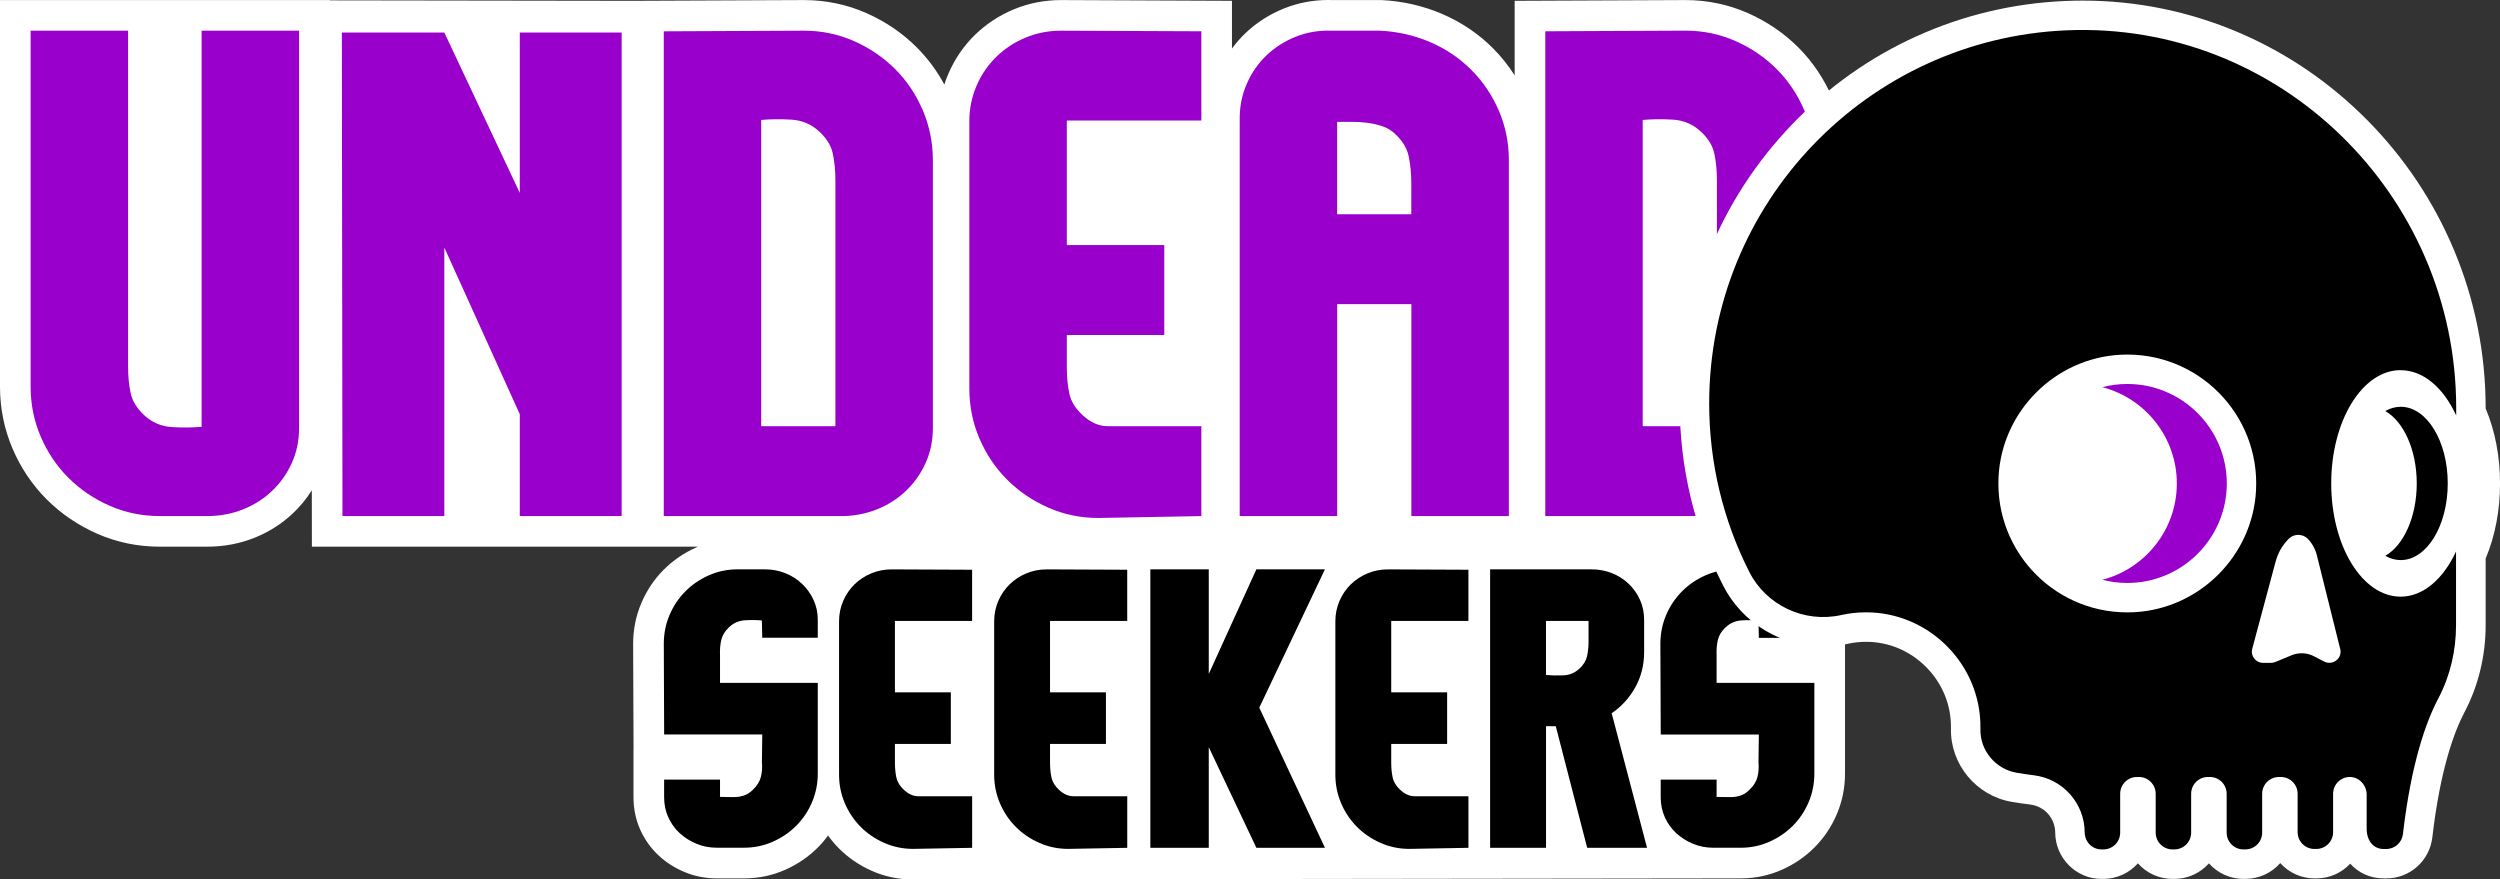 <?xml version="1.0" encoding="UTF-8"?>
<svg id="Layer_2" data-name="Layer 2" xmlns="http://www.w3.org/2000/svg" viewBox="0 0 704.81 247.95">
  <rect x="0" y="0" width="704.81" height="247.95" fill="#333333" stroke="none"/>
  <defs>
    <style>
      .cls-1 {
        fill: #000;
      }

      .cls-1, .cls-2, .cls-3 {
        stroke-width: 0px;
      }

      .cls-2 {
        fill: #90c;
      }

      .cls-3 {
        fill: #fff;
      }
    </style>
  </defs>
  <g id="Layer_1-2" data-name="Layer 1">
    <g>
      <g>
        <path class="cls-3" d="M498.83,151.65c-.24.1-.5.18-.74.28,2.58.15,5.08.69,7.43,1.62,2.81,1.12,5.33,2.72,7.48,4.77,2.13,2.03,3.85,4.42,5.11,7.11,1.35,2.89,2.04,6.02,2.04,9.31v43.37c0,4-.78,7.85-2.32,11.45-1.51,3.55-3.62,6.69-6.29,9.36-2.64,2.65-5.76,4.77-9.26,6.32-3.62,1.6-7.5,2.4-11.53,2.4h-.95l-232.31.31h-.09c-4.04,0-7.93-.81-11.56-2.41-3.52-1.55-6.65-3.68-9.29-6.32-1.14-1.14-2.16-2.36-3.09-3.66-.88,1.19-1.83,2.32-2.88,3.36-2.64,2.65-5.76,4.77-9.26,6.32-3.63,1.6-7.51,2.4-11.54,2.4h-7.7c-3.17,0-6.22-.59-9.06-1.78-2.73-1.13-5.18-2.69-7.28-4.63-2.2-2.03-3.95-4.48-5.21-7.26-1.28-2.84-1.93-5.94-1.93-9.2v-13.61h.02l-.12-29.62c0-4.04.78-7.9,2.31-11.51,1.51-3.55,3.62-6.72,6.29-9.39,2.65-2.66,5.77-4.79,9.27-6.34.14-.06.29-.12.43-.18h-108.87l-.02-15.89c-1.48,2.35-3.24,4.51-5.27,6.43-3.15,3-6.85,5.35-11,7-4.14,1.64-8.58,2.46-13.2,2.46h-13.47c-6.14,0-12.05-1.23-17.57-3.65-5.4-2.38-10.19-5.64-14.24-9.69s-7.32-8.89-9.63-14.33c-2.34-5.48-3.53-11.36-3.53-17.47V.02h92.95v.08l85.55.13L226.66.02c6.14,0,12.06,1.23,17.57,3.66,5.4,2.38,10.19,5.64,14.24,9.69,3.08,3.09,5.68,6.59,7.76,10.46.34-1.05.73-2.09,1.17-3.11,1.8-4.15,4.32-7.82,7.48-10.9,3.13-3.05,6.82-5.47,10.95-7.19,4.18-1.73,8.66-2.61,13.33-2.61l48.16.21v13.46c1.16-1.58,2.44-3.05,3.86-4.4,3.15-2.99,6.86-5.34,11.01-6.98,3.86-1.53,7.99-2.31,12.28-2.31.34,0,.69.01,1.04.02h13.93c5.97.29,11.71,1.6,17.07,3.88,5.42,2.32,10.24,5.56,14.32,9.63,2.35,2.35,4.41,4.93,6.19,7.72V.23l48.16-.21c6.14,0,12.05,1.23,17.57,3.66,5.39,2.38,10.18,5.64,14.24,9.69,4.07,4.09,7.31,8.91,9.63,14.35,2.34,5.5,3.53,11.38,3.53,17.49v75.43c0,4.76-.95,9.27-2.8,13.4-1.82,4.03-4.34,7.59-7.51,10.61-3.16,3-6.86,5.36-11.01,7Z"/>
        <g>
          <g>
            <path class="cls-1" d="M226.09,164.58c-1.35-1.29-2.93-2.29-4.72-3-1.79-.71-3.7-1.07-5.73-1.07h-7.71c-2.84,0-5.53.56-8.07,1.68-2.54,1.12-4.75,2.63-6.64,4.53-1.89,1.9-3.38,4.13-4.46,6.67-1.08,2.55-1.62,5.25-1.62,8.1l.1,25.58h27.66l-.1,7.73c.14,1.56.04,2.98-.3,4.27-.34,1.29-1.08,2.48-2.22,3.56-.61.61-1.23,1.07-1.87,1.37-.64.3-1.31.51-2.02.61-.71.1-1.5.14-2.37.1-.87-.03-1.91-.05-3.13-.05l.1-.1v-4.78h-15.76v4.98c0,2.03.39,3.92,1.17,5.64.78,1.73,1.85,3.22,3.2,4.47,1.36,1.26,2.93,2.25,4.73,3,1.8.75,3.71,1.12,5.75,1.12h7.7c2.84,0,5.52-.56,8.05-1.67,2.53-1.12,4.75-2.62,6.64-4.52,1.89-1.89,3.38-4.11,4.46-6.65,1.08-2.54,1.62-5.23,1.62-8.07v-25.57h-27.56v-7.75c-.07-1.58.05-3.03.35-4.33.3-1.3,1.02-2.49,2.17-3.58,1.28-1.22,2.79-1.88,4.54-1.98s3.33-.08,4.74.05l.1,4.88h15.66v-5.08c0-2.03-.41-3.92-1.22-5.64-.81-1.73-1.89-3.24-3.25-4.52Z"/>
            <path class="cls-1" d="M245.65,161.63c-1.8.75-3.37,1.78-4.73,3.1-1.36,1.32-2.42,2.88-3.2,4.68-.78,1.8-1.17,3.71-1.17,5.75v43.22c0,2.85.54,5.54,1.63,8.08,1.08,2.54,2.58,4.76,4.47,6.66,1.9,1.9,4.12,3.41,6.66,4.52s5.24,1.68,8.08,1.68l16.68-.3v-14.54h-15.15c-1.42,0-2.78-.6-4.07-1.79-1.15-1.06-1.87-2.22-2.14-3.49-.27-1.26-.41-2.66-.41-4.19v-5.28h15.76v-14.54h-15.76v-20.13h21.76v-14.44l-22.68-.1c-2.03,0-3.95.37-5.75,1.12Z"/>
            <path class="cls-1" d="M289.38,161.63c-1.8.75-3.37,1.78-4.73,3.1-1.36,1.32-2.42,2.88-3.2,4.68-.78,1.8-1.17,3.71-1.17,5.75v43.22c0,2.85.54,5.54,1.63,8.08,1.08,2.54,2.58,4.76,4.47,6.66,1.9,1.9,4.12,3.41,6.66,4.52,2.54,1.12,5.24,1.68,8.08,1.68l16.68-.3v-14.54h-15.15c-1.42,0-2.78-.6-4.07-1.79-1.15-1.06-1.87-2.22-2.14-3.49-.27-1.26-.41-2.66-.41-4.19v-5.28h15.76v-14.54h-15.76v-20.13h21.76v-14.44l-22.68-.1c-2.03,0-3.95.37-5.75,1.12Z"/>
            <polygon class="cls-1" points="354.2 160.51 340.78 190 340.78 160.51 324.31 160.51 324.31 239.01 340.78 239.01 340.78 210.64 354.2 239.01 373.53 239.01 355.02 199.51 373.53 160.51 354.2 160.51"/>
            <path class="cls-1" d="M385.57,161.63c-1.8.75-3.37,1.78-4.73,3.1-1.36,1.32-2.42,2.88-3.2,4.68-.78,1.8-1.17,3.71-1.17,5.75v43.22c0,2.85.54,5.54,1.63,8.08,1.08,2.54,2.58,4.76,4.47,6.66,1.9,1.9,4.12,3.41,6.66,4.52,2.54,1.12,5.24,1.68,8.08,1.68l16.68-.3v-14.54h-15.15c-1.42,0-2.78-.6-4.07-1.79-1.15-1.06-1.87-2.22-2.14-3.49-.27-1.26-.41-2.66-.41-4.19v-5.28h15.76v-14.54h-15.76v-20.13h21.76v-14.44l-22.68-.1c-2.03,0-3.95.37-5.75,1.12Z"/>
            <path class="cls-1" d="M461.03,193.76c1.66-2.98,2.49-6.3,2.49-9.97v-9.05c0-2.03-.39-3.92-1.17-5.64-.78-1.73-1.85-3.24-3.2-4.52-1.36-1.29-2.93-2.29-4.73-3-1.8-.71-3.71-1.07-5.75-1.07h-28.57v78.5h15.76v-34.27h2.75l8.85,34.27h16.88l-9.97-37.93c2.78-1.9,5-4.34,6.66-7.32ZM447.86,180.64c0,1.56-.14,2.98-.41,4.27-.27,1.29-.98,2.48-2.14,3.56-1.29,1.22-2.81,1.87-4.58,1.93-1.76.07-3.39.03-4.88-.1v-15.25h12v5.59Z"/>
            <path class="cls-1" d="M486.48,176.88c1.28-1.22,2.79-1.88,4.54-1.98,1.75-.1,3.33-.08,4.74.05l.1,4.88h15.66v-5.08c0-2.03-.41-3.92-1.22-5.64-.81-1.73-1.89-3.24-3.25-4.52-1.35-1.29-2.93-2.29-4.72-3-1.79-.71-3.7-1.07-5.73-1.07h-7.71c-2.84,0-5.53.56-8.07,1.68-2.54,1.12-4.75,2.63-6.64,4.53-1.89,1.9-3.38,4.13-4.46,6.67-1.08,2.55-1.62,5.25-1.62,8.1l.1,25.58h27.66l-.1,7.73c.13,1.56.03,2.98-.3,4.27-.34,1.29-1.08,2.48-2.22,3.56-.61.61-1.23,1.07-1.87,1.37-.64.3-1.31.51-2.02.61-.71.1-1.5.14-2.37.1-.87-.03-1.91-.05-3.13-.05l.1-.1v-4.78h-15.76v4.98c0,2.03.39,3.92,1.17,5.64.78,1.73,1.85,3.22,3.2,4.47,1.36,1.26,2.93,2.25,4.73,3,1.8.75,3.71,1.12,5.75,1.12h7.7c2.84,0,5.52-.56,8.05-1.67,2.53-1.12,4.75-2.62,6.64-4.52s3.38-4.11,4.46-6.65,1.62-5.23,1.62-8.07v-25.57h-27.56v-7.75c-.07-1.58.05-3.03.35-4.33.3-1.3,1.02-2.49,2.17-3.58Z"/>
          </g>
          <g>
            <path class="cls-2" d="M56.85,120.32c-2.48.24-5.26.27-8.33.09-3.07-.18-5.73-1.33-7.98-3.46-2.01-1.89-3.25-3.96-3.72-6.2-.47-2.24-.71-4.72-.71-7.44V8.65H8.63v100.33c0,4.96.94,9.66,2.84,14.09,1.89,4.43,4.49,8.3,7.8,11.61,3.31,3.31,7.18,5.94,11.61,7.89s9.13,2.92,14.09,2.92h13.47c3.55,0,6.88-.62,10.02-1.86,3.13-1.24,5.88-2.98,8.24-5.23,2.36-2.24,4.22-4.87,5.58-7.89,1.36-3.01,2.04-6.29,2.04-9.84V8.65h-27.48v111.67Z"/>
            <polygon class="cls-2" points="146.54 54.38 125.27 9.18 96.38 9.18 96.55 145.49 125.27 145.49 125.27 69.8 146.54 116.78 146.54 145.49 175.26 145.49 175.26 9.18 146.54 9.18 146.54 54.38"/>
            <path class="cls-2" d="M252.36,19.48c-3.31-3.31-7.18-5.94-11.61-7.9-4.43-1.95-9.13-2.93-14.09-2.93l-39.53.18v136.67h49.99c3.55,0,6.88-.62,10.02-1.86,3.13-1.24,5.88-2.99,8.24-5.23,2.36-2.25,4.22-4.88,5.58-7.9,1.36-3.02,2.04-6.3,2.04-9.85V45.21c0-4.97-.95-9.67-2.84-14.11-1.89-4.44-4.49-8.31-7.8-11.63ZM235.52,120.15h-20.92V33.82c2.6-.24,5.43-.27,8.51-.09,3.07.18,5.73,1.33,7.98,3.46,2.01,1.89,3.25,3.96,3.72,6.2.47,2.25.71,4.73.71,7.45v69.31Z"/>
            <path class="cls-2" d="M289.14,10.6c-3.13,1.3-5.88,3.1-8.24,5.41-2.37,2.3-4.23,5.02-5.58,8.15-1.36,3.13-2.04,6.47-2.04,10.02v75.34c0,4.96.94,9.66,2.84,14.09,1.89,4.43,4.49,8.3,7.8,11.61,3.31,3.31,7.18,5.94,11.61,7.89s9.13,2.92,14.09,2.92l29.07-.53v-25.35h-26.41c-2.48,0-4.85-1.04-7.09-3.13-2.01-1.85-3.25-3.88-3.72-6.08-.47-2.2-.71-4.63-.71-7.3v-9.2h27.48v-25.35h-27.48v-35.1h37.93V8.82l-39.53-.17c-3.55,0-6.89.65-10.02,1.95Z"/>
            <path class="cls-2" d="M414.73,19.64c-3.31-3.31-7.18-5.91-11.61-7.8-4.43-1.89-9.13-2.95-14.09-3.19h-13.65c-3.55-.12-6.89.44-10.02,1.68-3.13,1.24-5.88,2.98-8.24,5.22-2.36,2.24-4.23,4.9-5.58,7.97-1.36,3.07-2.04,6.37-2.04,9.91v112.06h27.48v-59.74h20.92v59.74h27.48V45.16c0-4.96-.95-9.63-2.84-14-1.89-4.37-4.49-8.21-7.8-11.52ZM397.89,60.41h-20.92v-26.06h4.08c1.53,0,3.01.09,4.43.27,1.42.18,2.84.5,4.25.97,1.42.47,2.66,1.24,3.72,2.3,2.01,1.89,3.25,3.99,3.72,6.29.47,2.3.71,4.82.71,7.53v8.69Z"/>
            <path class="cls-2" d="M508.68,31.1c-1.89-4.44-4.49-8.31-7.8-11.63-3.31-3.31-7.18-5.94-11.61-7.9-4.43-1.95-9.13-2.93-14.09-2.93l-39.53.18v136.67h49.99c3.55,0,6.88-.62,10.02-1.86,3.13-1.24,5.88-2.99,8.24-5.23,2.36-2.25,4.22-4.88,5.58-7.9,1.36-3.02,2.04-6.3,2.04-9.85V45.21c0-4.97-.95-9.67-2.84-14.11ZM484.04,120.15h-20.92V33.82c2.6-.24,5.43-.27,8.51-.09,3.07.18,5.73,1.33,7.98,3.46,2.01,1.89,3.25,3.96,3.72,6.2.47,2.25.71,4.73.71,7.45v69.31Z"/>
          </g>
        </g>
      </g>
      <g>
        <path class="cls-3" d="M632.49,247.78c-3.87,0-7.35-1.7-9.74-4.38-2.39,2.69-5.87,4.38-9.74,4.38h-.55c-3.87,0-7.35-1.7-9.74-4.39-2.39,2.69-5.87,4.39-9.74,4.39h-.55c-7.13,0-12.98-5.87-13.02-13.08-.01-1.94-.73-3.8-2.02-5.26-1.3-1.46-3.1-2.4-5.07-2.63-1.67-.2-3.41-.45-5.17-.75-9.99-1.71-17.35-10.59-17.13-20.64,0,0,0-.24,0-.3.06-6.38-2.41-12.42-6.96-17.03-4.56-4.61-10.59-7.15-16.97-7.15-1.77,0-3.53.19-5.25.58-2.26.5-4.57.76-6.87.76-5.79,0-11.48-1.59-16.45-4.6-5.06-3.06-9.13-7.45-11.79-12.7-8.08-15.97-12.18-33.2-12.18-51.22,0-29.48,11.24-57.42,31.66-78.67C525.57,13.89,552.92,1.53,582.21.28c1.63-.07,3.28-.11,4.91-.11,15.31,0,30.19,3.06,44.22,9.08,13.52,5.81,25.67,14.12,36.12,24.69,10.43,10.56,18.63,22.85,24.36,36.51,5.93,14.15,8.94,29.16,8.94,44.6v.1c2.66,6.31,4.06,13.58,4.06,21.16s-1.4,14.85-4.06,21.16v18.79c0,8.64-2.06,17.13-5.97,24.54-2.91,5.53-6.84,16.14-9.06,35.29-.77,6.59-6.34,11.55-12.94,11.55h-.8c-3.77,0-7.08-1.56-9.41-4.15-2.38,2.55-5.77,4.15-9.52,4.15h-.53c-3.84,0-7.3-1.67-9.68-4.32-2.39,2.73-5.9,4.45-9.8,4.45h-.55Z"/>
        <g>
          <g>
            <path class="cls-1" d="M676.83,104.37c6.39,0,12.06,5,15.63,12.75v-2.08c0-60.16-49.8-109.07-109.89-106.49-56.03,2.4-100.71,48.58-100.71,105.19,0,17.08,4.07,33.21,11.29,47.47,4.8,9.48,15.53,14.5,25.9,12.19,2.27-.51,4.63-.77,7.05-.77,17.83,0,32.44,14.79,32.23,32.62,0,.11,0,.22,0,.33-.13,6.04,4.28,11.26,10.23,12.28,1.67.29,3.27.51,4.77.7,4.1.49,7.7,2.46,10.27,5.35,2.55,2.87,4.1,6.63,4.12,10.72.02,2.66,2.08,4.84,4.73,4.84h.55c2.61,0,4.73-2.12,4.73-4.73v-10.96c0-2.61,2.12-4.73,4.73-4.73h.55c2.61,0,4.73,2.12,4.73,4.73v10.96c0,2.61,2.12,4.73,4.73,4.73h.54c2.61,0,4.73-2.12,4.73-4.73v-10.96c0-2.61,2.12-4.73,4.73-4.73h.55c2.61,0,4.73,2.12,4.73,4.73v10.96c0,2.61,2.12,4.73,4.73,4.73h.55c2.61,0,4.73-2.12,4.73-4.73v-10.96c0-2.61,2.12-4.73,4.73-4.73h.54c2.61,0,4.73,2.12,4.73,4.73v10.83c0,2.61,2.12,4.73,4.73,4.73h.54c2.61,0,4.73-2.12,4.73-4.73v-10.83c0-1.3.53-2.48,1.38-3.35.82-.82,1.93-1.33,3.17-1.38,2.7-.1,4.91,2.25,4.91,4.95v9.6c0,3.64,2.12,5.75,4.73,5.75h.8c2.41,0,4.42-1.81,4.7-4.22,2.33-20.14,6.58-31.78,9.96-38.2,3.36-6.37,5.01-13.49,5.01-20.68v-20.79c-3.57,7.74-9.24,12.75-15.63,12.75-10.81,0-19.56-14.29-19.56-31.93s8.76-31.93,19.56-31.93ZM601.59,172.6c-21.55,1.07-39.24-16.64-38.15-38.19.94-18.46,15.94-33.46,34.4-34.4,21.57-1.1,39.3,16.64,38.19,38.21-.95,18.47-15.97,33.46-34.44,34.38ZM659.87,183.73c0,.68-.23,1.33-.62,1.86-.09.12-.19.24-.3.34-.57.57-1.36.94-2.25.94-.32,0-.63-.05-.93-.14-.18-.06-.35-.13-.52-.22l-2.92-1.51c-1.66-.86-3.57-1.05-5.35-.58-.21.05-.41.12-.61.19-.12.04-.23.08-.34.13l-4.57,1.89c-.38.16-.79.24-1.2.24h-2.25c-2.07,0-3.59-1.97-3.05-3.97l6.61-24.64s.02-.06.03-.09c.22-.79.5-1.56.85-2.3.12-.26.25-.51.38-.75.07-.12.14-.25.21-.37.14-.24.29-.48.45-.72.39-.58.83-1.14,1.31-1.66l.33-.35c.05-.05.1-.1.15-.15.44-.43.96-.73,1.52-.91.37-.12.76-.17,1.14-.17.5,0,1,.1,1.47.29h0c.41.18.79.42,1.13.74.05.05.1.09.14.14.15.16.3.32.43.49.14.17.28.34.4.51.26.35.49.72.7,1.1.42.76.74,1.57.95,2.42l6.6,26.48c.03.13.06.26.08.38s.03.26.03.39Z"/>
            <path class="cls-1" d="M690.08,136.28c0,11.94-5.93,21.62-13.25,21.62-1.53,0-2.99-.42-4.36-1.2,5.17-2.94,8.87-10.97,8.87-20.41s-3.7-17.47-8.87-20.41c1.37-.78,2.83-1.2,4.36-1.2,7.33,0,13.25,9.68,13.25,21.62Z"/>
            <path class="cls-2" d="M627.79,136.3c0,15.47-12.58,28.05-28.05,28.05-2.43,0-4.79-.31-7.04-.9,12.07-3.13,21-14.12,21-27.15s-8.94-24.02-21-27.15c2.25-.59,4.61-.9,7.04-.9,15.47,0,28.05,12.58,28.05,28.05Z"/>
          </g>
          <path class="cls-3" d="M653.95,180.25c-1.38-.61-2.86-.96-4.36-1.05l-4.08-16.38.87-3.26c.17-.59.35-1.09.57-1.55.09-.19.17-.35.24-.48l.17-.29c.07-.12.17-.27.28-.44.07-.1.14-.2.21-.31.21.38.36.78.47,1.2l5.62,22.56Z"/>
        </g>
      </g>
    </g>
  </g>
</svg>